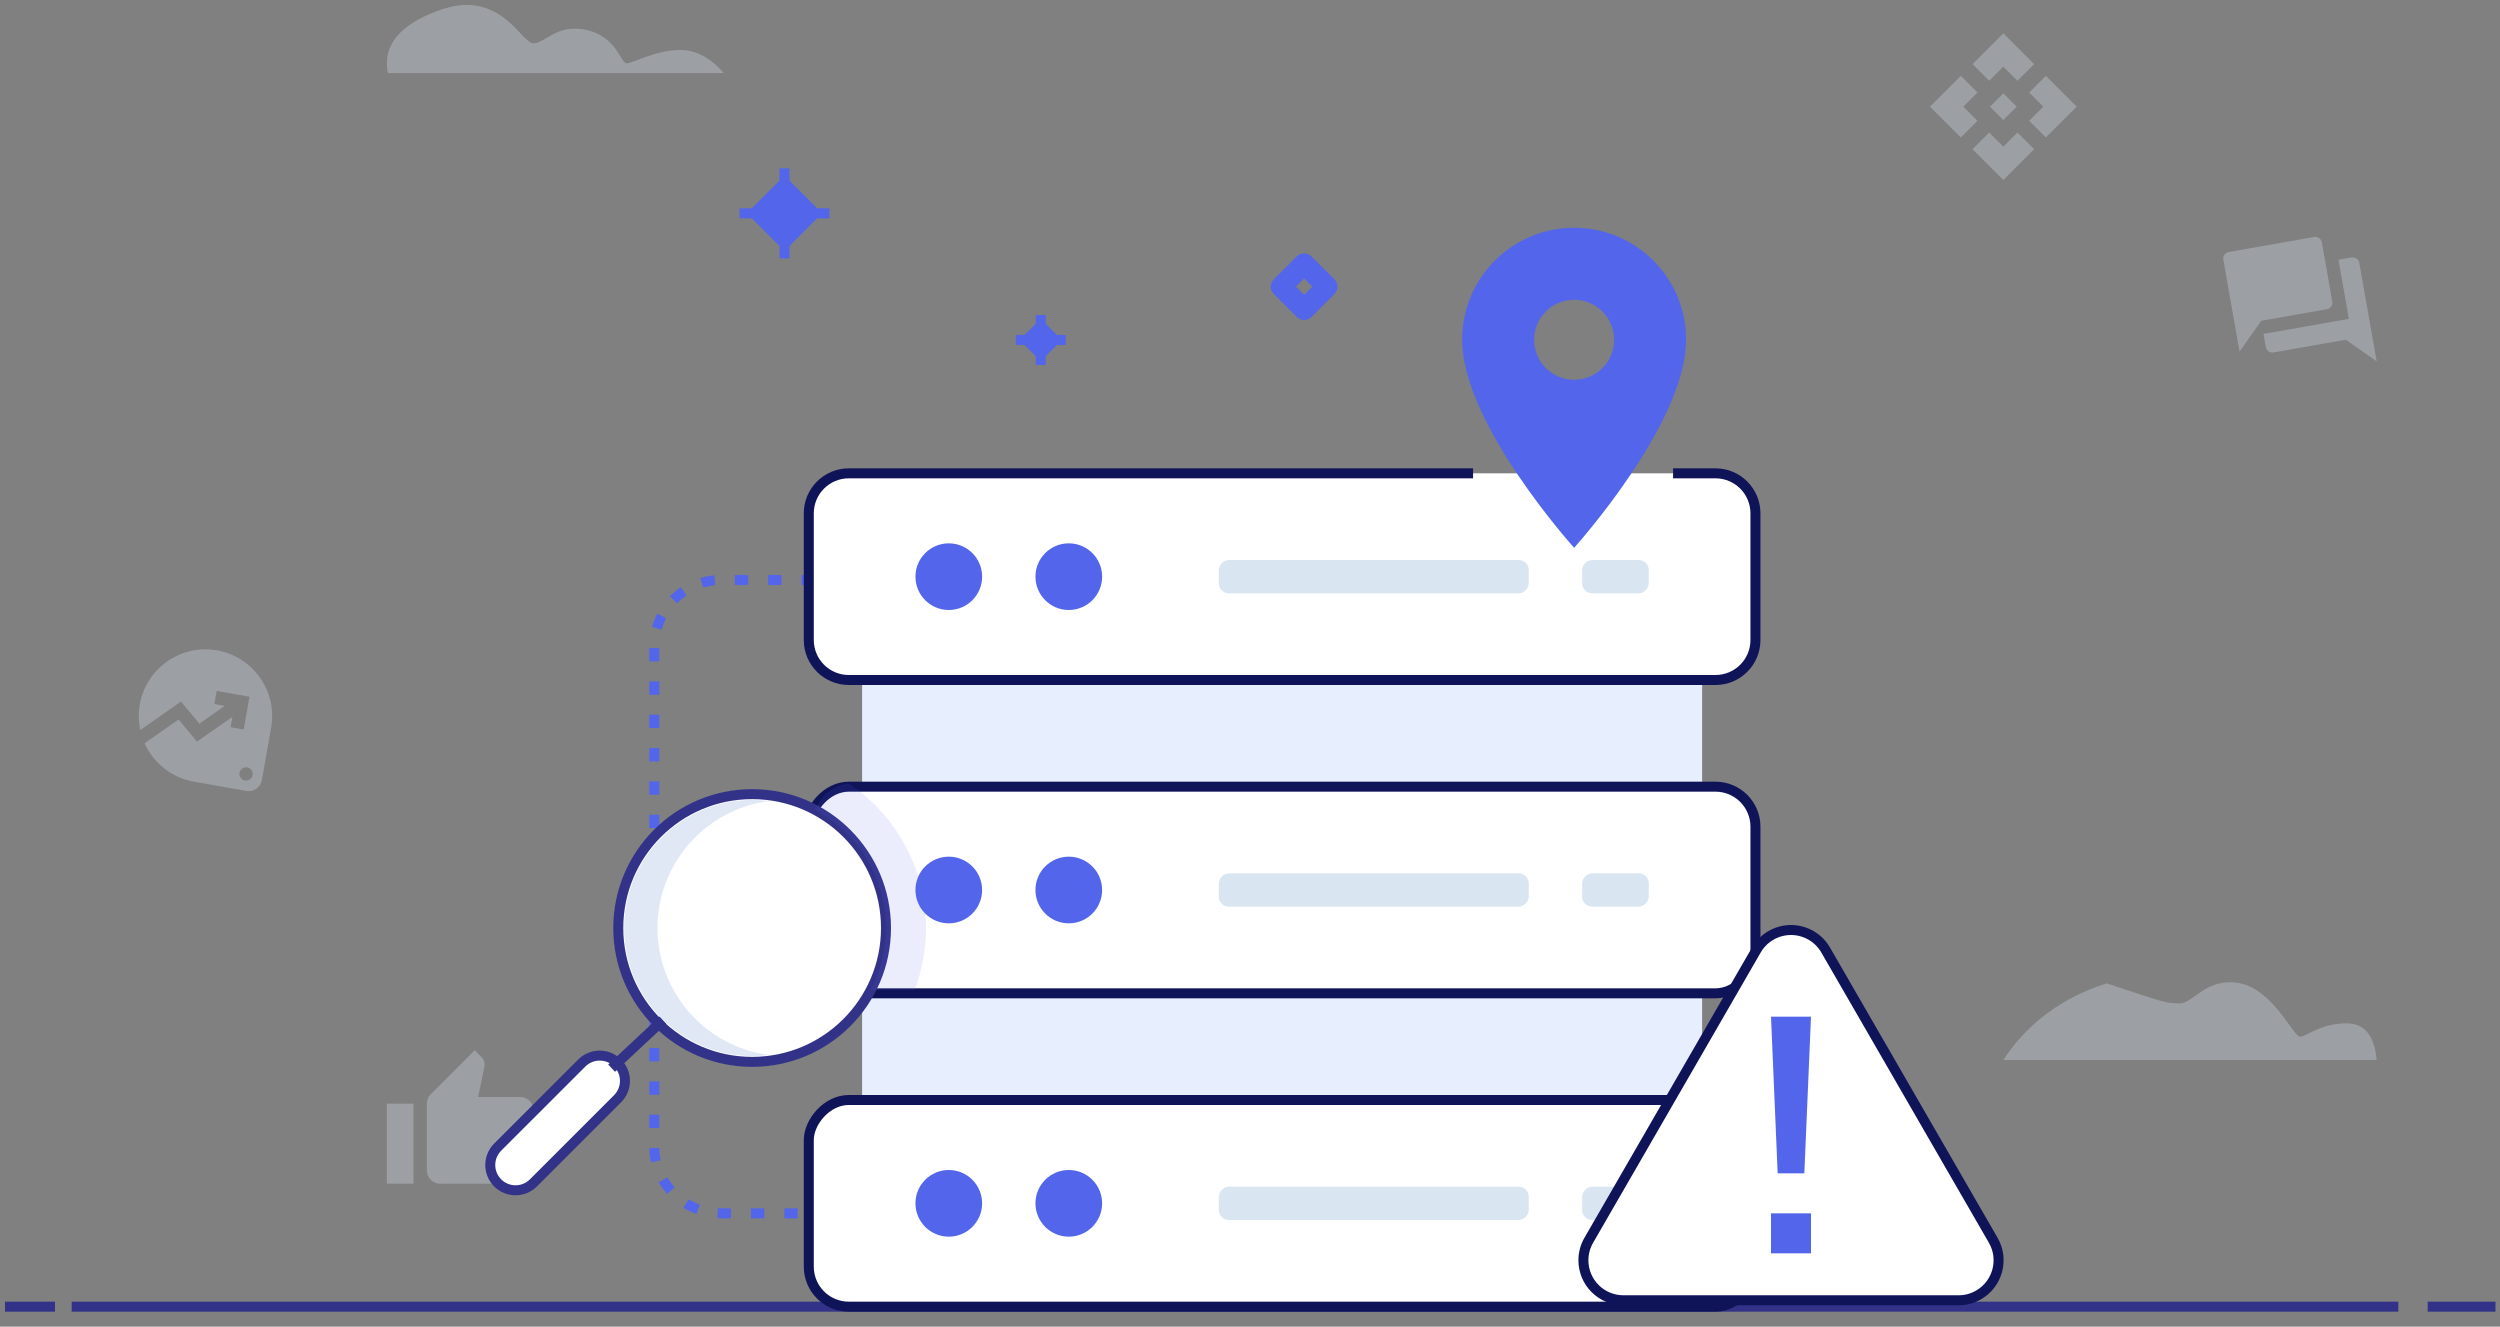 <?xml version="1.0" encoding="UTF-8"?>
<svg width="375px" height="199px" viewBox="0 0 375 199" version="1.1" xmlns="http://www.w3.org/2000/svg" xmlns:xlink="http://www.w3.org/1999/xlink">
    <rect x="0" y="0" width="375" height="199" fill="#808080" stroke="none"/>
    <title>编组 6</title>
    <g id="部署" stroke="none" stroke-width="1" fill="none" fill-rule="evenodd">
        <g id="主机管理-部署主机-失败/未连接" transform="translate(-868, -394)">
            <g id="table" transform="translate(266, 118)">
                <g id="编组-6" transform="translate(603.5, 276.5)">
                    <path d="M96.643,86.5 L138.143,86.5 C143.666,86.5 148.143,90.977 148.143,96.5 L148.143,171.5 C148.143,177.023 143.666,181.5 138.143,181.5 L96.643,181.5 L96.643,181.5 L96.643,86.5 Z" id="矩形" stroke="#5365EA" stroke-width="1.5" stroke-dasharray="2,3" transform="translate(122.393, 134) scale(-1, -1) translate(-122.393, -134) "></path>
                    <g id="编组-15" transform="translate(0, 0.248)">
                        <g id="编组-18" transform="translate(0, 194.252)" stroke="#323288" stroke-linecap="square" stroke-width="1.5">
                            <line x1="0" y1="1" x2="6" y2="1" id="直线-5"></line>
                            <line x1="10" y1="1" x2="357.5" y2="1" id="直线-5"></line>
                            <line x1="363.4" y1="1" x2="372.074" y2="1" id="直线-5"></line>
                        </g>
                        <path d="M301,15.252 L299,17.252 L297,15.252 L299,13.252 L301,15.252 Z M299,9.252 L301.12,11.372 L303.62,8.872 L299,4.252 L294.38,8.872 L296.88,11.372 L299,9.252 Z M293,15.252 L295.12,13.132 L292.62,10.632 L288,15.252 L292.62,19.872 L295.12,17.372 L293,15.252 Z M305,15.252 L302.88,17.372 L305.38,19.872 L310,15.252 L305.38,10.632 L302.88,13.132 L305,15.252 Z M299,21.252 L296.88,19.132 L294.38,21.632 L299,26.252 L303.62,21.632 L301.12,19.132 L299,21.252 Z" id="形状" fill-opacity="0.32" fill="#D9E6F2" fill-rule="nonzero"></path>
                        <path d="M29.321,96.656 C23.801,96.656 19.321,101.136 19.321,106.656 C19.321,107.986 19.581,109.266 20.061,110.426 L25.321,105.156 L28.621,107.936 L31.901,104.656 L30.321,104.656 L30.321,102.656 L35.321,102.656 L35.321,107.656 L33.321,107.656 L33.321,106.076 L28.731,110.656 L25.441,107.866 L21.041,112.266 C22.841,114.916 25.881,116.656 29.321,116.656 L37.321,116.656 C38.421,116.656 39.321,115.756 39.321,114.656 L39.321,106.656 C39.321,101.136 34.841,96.656 29.321,96.656 Z M36.821,115.156 C36.271,115.156 35.821,114.706 35.821,114.156 C35.821,113.606 36.271,113.156 36.821,113.156 C37.371,113.156 37.821,113.606 37.821,114.156 C37.821,114.706 37.371,115.156 36.821,115.156 Z" id="形状" fill-opacity="0.32" fill="#D9E6F2" fill-rule="nonzero" transform="translate(29.321, 106.656) rotate(10) translate(-29.321, -106.656) "></path>
                        <path d="M352.415,39.342 L350.415,39.342 L350.415,48.342 L337.415,48.342 L337.415,50.342 C337.415,50.892 337.865,51.342 338.415,51.342 L349.415,51.342 L353.415,55.342 L353.415,40.342 C353.415,39.792 352.965,39.342 352.415,39.342 Z M348.415,45.342 L348.415,36.342 C348.415,35.792 347.965,35.342 347.415,35.342 L334.415,35.342 C333.865,35.342 333.415,35.792 333.415,36.342 L333.415,50.342 L337.415,46.342 L347.415,46.342 C347.965,46.342 348.415,45.892 348.415,45.342 Z" id="形状" fill-opacity="0.32" fill="#D9E6F2" fill-rule="nonzero" transform="translate(343.415, 45.342) rotate(-10) translate(-343.415, -45.342) "></path>
                        <path d="M56.528,176.802 L60.528,176.802 L60.528,164.802 L56.528,164.802 L56.528,176.802 Z M78.528,165.802 C78.528,164.702 77.628,163.802 76.528,163.802 L70.218,163.802 L71.168,159.232 L71.198,158.912 C71.198,158.502 71.028,158.122 70.758,157.852 L69.698,156.802 L63.118,163.392 C62.748,163.752 62.528,164.252 62.528,164.802 L62.528,174.802 C62.528,175.902 63.428,176.802 64.528,176.802 L73.528,176.802 C74.358,176.802 75.068,176.302 75.368,175.582 L78.388,168.532 C78.478,168.302 78.528,168.062 78.528,167.802 L78.528,165.802 Z" id="形状" fill-opacity="0.32" fill="#D9E6F2" fill-rule="nonzero"></path>
                        <path d="M299,158.252 L355,158.252 C354.667,154.586 353.167,152.752 350.5,152.752 C346.5,152.752 344.5,154.752 343.5,154.752 C342.5,154.752 339.5,147.752 334.5,146.752 C329.5,145.752 327.5,149.752 325.5,149.752 C323.5,149.752 323.5,149.752 314.5,146.752 C307.781,148.907 302.615,152.741 299,158.252 Z" id="直线-9" fill-opacity="0.32" fill="#D9E6F2"></path>
                        <path d="M56.679,10.215 L107.053,10.215 C105.083,7.906 102.899,6.752 100.5,6.752 C96.902,6.752 93.4,8.752 92.5,8.752 C91.6,8.752 90.998,4.752 86.5,3.752 C82.002,2.752 80.299,5.752 78.5,5.752 C76.701,5.752 73.566,-2.48 64.5,0.752 C58.456,2.907 55.849,6.062 56.679,10.215 Z" id="直线-9" fill-opacity="0.32" fill="#D9E6F2"></path>
                    </g>
                    <g id="编组-16" transform="translate(119.818, 70)">
                        <rect id="矩形" fill="#E7EFFF" x="8" y="27" width="126" height="81"></rect>
                        <g id="编组-9" transform="translate(71, 63) scale(-1, 1) translate(-71, -63) translate(0, 47.5)">
                            <rect id="矩形" stroke="#0F1358" stroke-width="1.5" fill="#FFFFFF" x="0" y="0" width="142" height="31" rx="6"></rect>
                            <rect id="矩形" fill="#D9E6F2" x="34" y="13" width="46.5" height="5" rx="1.5"></rect>
                            <rect id="矩形" fill="#D9E6F2" x="16" y="13" width="10" height="5" rx="1.5"></rect>
                            <circle id="椭圆形" fill="#5365EA" cx="121" cy="15.5" r="5"></circle>
                            <circle id="椭圆形" fill="#5365EA" cx="103" cy="15.5" r="5"></circle>
                        </g>
                        <g id="编组-9" transform="translate(71, 110) scale(-1, 1) translate(-71, -110) translate(0, 94.5)">
                            <rect id="矩形" stroke="#0F1358" stroke-width="1.5" fill="#FFFFFF" x="0" y="0" width="142" height="31" rx="6"></rect>
                            <rect id="矩形" fill="#D9E6F2" x="34" y="13" width="46.5" height="5" rx="1.5"></rect>
                            <rect id="矩形" fill="#D9E6F2" x="16" y="13" width="10" height="5" rx="1.5"></rect>
                            <circle id="椭圆形" fill="#5365EA" cx="121" cy="15.5" r="5"></circle>
                            <circle id="椭圆形" fill="#5365EA" cx="103" cy="15.5" r="5"></circle>
                        </g>
                        <g id="编组-9" transform="translate(71, 16) scale(-1, 1) translate(-71, -16) translate(0, 0.5)">
                            <path d="M42.357,0 L136,0 C139.314,0 142,2.686 142,6 L142,25 C142,28.314 139.314,31 136,31 L6,31 C2.686,31 0,28.314 0,25 L0,6 C0,2.686 2.686,0 6,0 L12.357,0" id="路径" stroke="#0F1358" stroke-width="1.5" fill="#FFFFFF"></path>
                            <rect id="矩形" fill="#D9E6F2" x="34" y="13" width="46.5" height="5" rx="1.5"></rect>
                            <rect id="矩形" fill="#D9E6F2" x="16" y="13" width="10" height="5" rx="1.5"></rect>
                            <circle id="椭圆形" fill="#5365EA" cx="121" cy="15.5" r="5"></circle>
                            <circle id="椭圆形" fill="#5365EA" cx="103" cy="15.5" r="5"></circle>
                        </g>
                    </g>
                    <path d="M234.619,33.667 C225.331,33.667 217.819,41.179 217.819,50.467 C217.819,63.067 234.619,81.667 234.619,81.667 C234.619,81.667 251.419,63.067 251.419,50.467 C251.419,41.179 243.907,33.667 234.619,33.667 Z M234.619,56.467 C231.307,56.467 228.619,53.779 228.619,50.467 C228.619,47.155 231.307,44.467 234.619,44.467 C237.931,44.467 240.619,47.155 240.619,50.467 C240.619,53.779 237.931,56.467 234.619,56.467 Z" id="形状" fill="#5365EA" fill-rule="nonzero"></path>
                    <path d="M272.347,142 L297.486,185.542 C299.143,188.412 298.159,192.081 295.29,193.738 C294.377,194.265 293.343,194.542 292.29,194.542 L242.011,194.542 C238.698,194.542 236.011,191.856 236.011,188.542 C236.011,187.489 236.289,186.454 236.815,185.542 L261.954,142 C263.611,139.13 267.281,138.147 270.15,139.804 C271.063,140.33 271.82,141.088 272.347,142 Z" id="多边形" stroke="#0F1358" stroke-width="1.5" fill="#FFFFFF"></path>
                    <polygon id="矩形" fill="#5365EA" points="264.15 152 270.15 152 269.15 175.5 265.15 175.5"></polygon>
                    <rect id="矩形" fill="#5365EA" x="264.15" y="181.5" width="6" height="6"></rect>
                    <g id="编组-20" transform="translate(70.318, 116.75)">
                        <circle id="椭圆形" stroke="#323288" stroke-width="1.5" fill="#FFFFFF" cx="41.003" cy="21.951" r="20.078"></circle>
                        <path d="M55.517,0.282 C62.492,4.963 67.082,12.921 67.082,21.951 C67.082,25.227 66.477,28.362 65.375,31.251 L58.803,31.25 C60.258,28.47 61.082,25.307 61.082,21.951 C61.082,14.296 56.797,7.641 50.495,4.254 C51.245,2.123 53.165,0.544 55.485,0.287 Z" id="形状结合" fill-opacity="0.12" fill="#5365EA"></path>
                        <path d="M41.002,2.748 C41.852,2.748 42.688,2.803 43.509,2.91 C34.087,4.138 26.812,12.195 26.812,21.951 C26.812,31.708 34.087,39.765 43.509,40.993 C42.688,41.1 41.852,41.155 41.002,41.155 C30.396,41.155 21.798,32.557 21.798,21.951 C21.798,11.346 30.396,2.748 41.002,2.748 Z" id="路径" fill="#E0E7F5"></path>
                        <path d="M11.824,38.476 C13.918,38.476 15.616,40.174 15.616,42.268 L15.616,60.115 C15.616,62.21 13.918,63.908 11.824,63.908 C9.729,63.908 8.031,62.21 8.031,60.115 L8.031,42.268 C8.031,40.174 9.729,38.476 11.824,38.476 Z" id="矩形" stroke="#323288" stroke-width="1.5" fill="#FFFFFF" transform="translate(11.824, 51.192) rotate(45) translate(-11.824, -51.192) "></path>
                        <line x1="23.921" y1="34.858" x2="23.619" y2="43.89" id="直线-7" stroke="#323288" stroke-width="1.5" stroke-linecap="square" transform="translate(23.77, 39.374) rotate(-135) translate(-23.77, -39.374) "></line>
                    </g>
                    <g id="编组-21" transform="translate(110.175, 25.498)">
                        <line x1="0" y1="6" x2="12" y2="6" id="直线-8" stroke="#5365EA" stroke-width="1.5" stroke-linecap="square"></line>
                        <line x1="0" y1="6" x2="12" y2="6" id="直线-8" stroke="#5365EA" stroke-width="1.5" stroke-linecap="square" transform="translate(6, 6) rotate(90) translate(-6, -6) "></line>
                        <rect id="矩形" fill="#5365EA" transform="translate(6, 6) rotate(45) translate(-6, -6) " x="2" y="2" width="8" height="8"></rect>
                    </g>
                    <g id="编组-21" transform="translate(151.619, 47.498)" stroke="#5365EA">
                        <line x1="0" y1="3" x2="6" y2="3" id="直线-8" stroke-width="1.5" stroke-linecap="square"></line>
                        <polygon id="矩形" fill="#5365EA" transform="translate(3, 3) rotate(45) translate(-3, -3) " points="1.25 1.25 4.75 1.25 4.75 4.75 1.25 4.75"></polygon>
                        <line x1="1.00280713e-15" y1="3" x2="6" y2="3" id="直线-8" stroke-width="1.5" stroke-linecap="square" transform="translate(3, 3) rotate(90) translate(-3, -3) "></line>
                    </g>
                    <path d="M194.119,47.498 C193.719,47.498 193.319,47.345 193.014,47.04 L189.577,43.602 C188.966,42.992 188.966,42.003 189.577,41.393 L193.014,37.956 C193.624,37.345 194.614,37.345 195.224,37.956 L198.661,41.393 C199.272,42.003 199.272,42.992 198.661,43.602 L195.224,47.04 C194.919,47.345 194.519,47.498 194.119,47.498 Z M192.891,42.498 L194.119,43.726 L195.347,42.498 L194.119,41.27 L192.891,42.498 Z" id="形状" fill="#5365EA" fill-rule="nonzero"></path>
                </g>
            </g>
        </g>
    </g>
</svg>